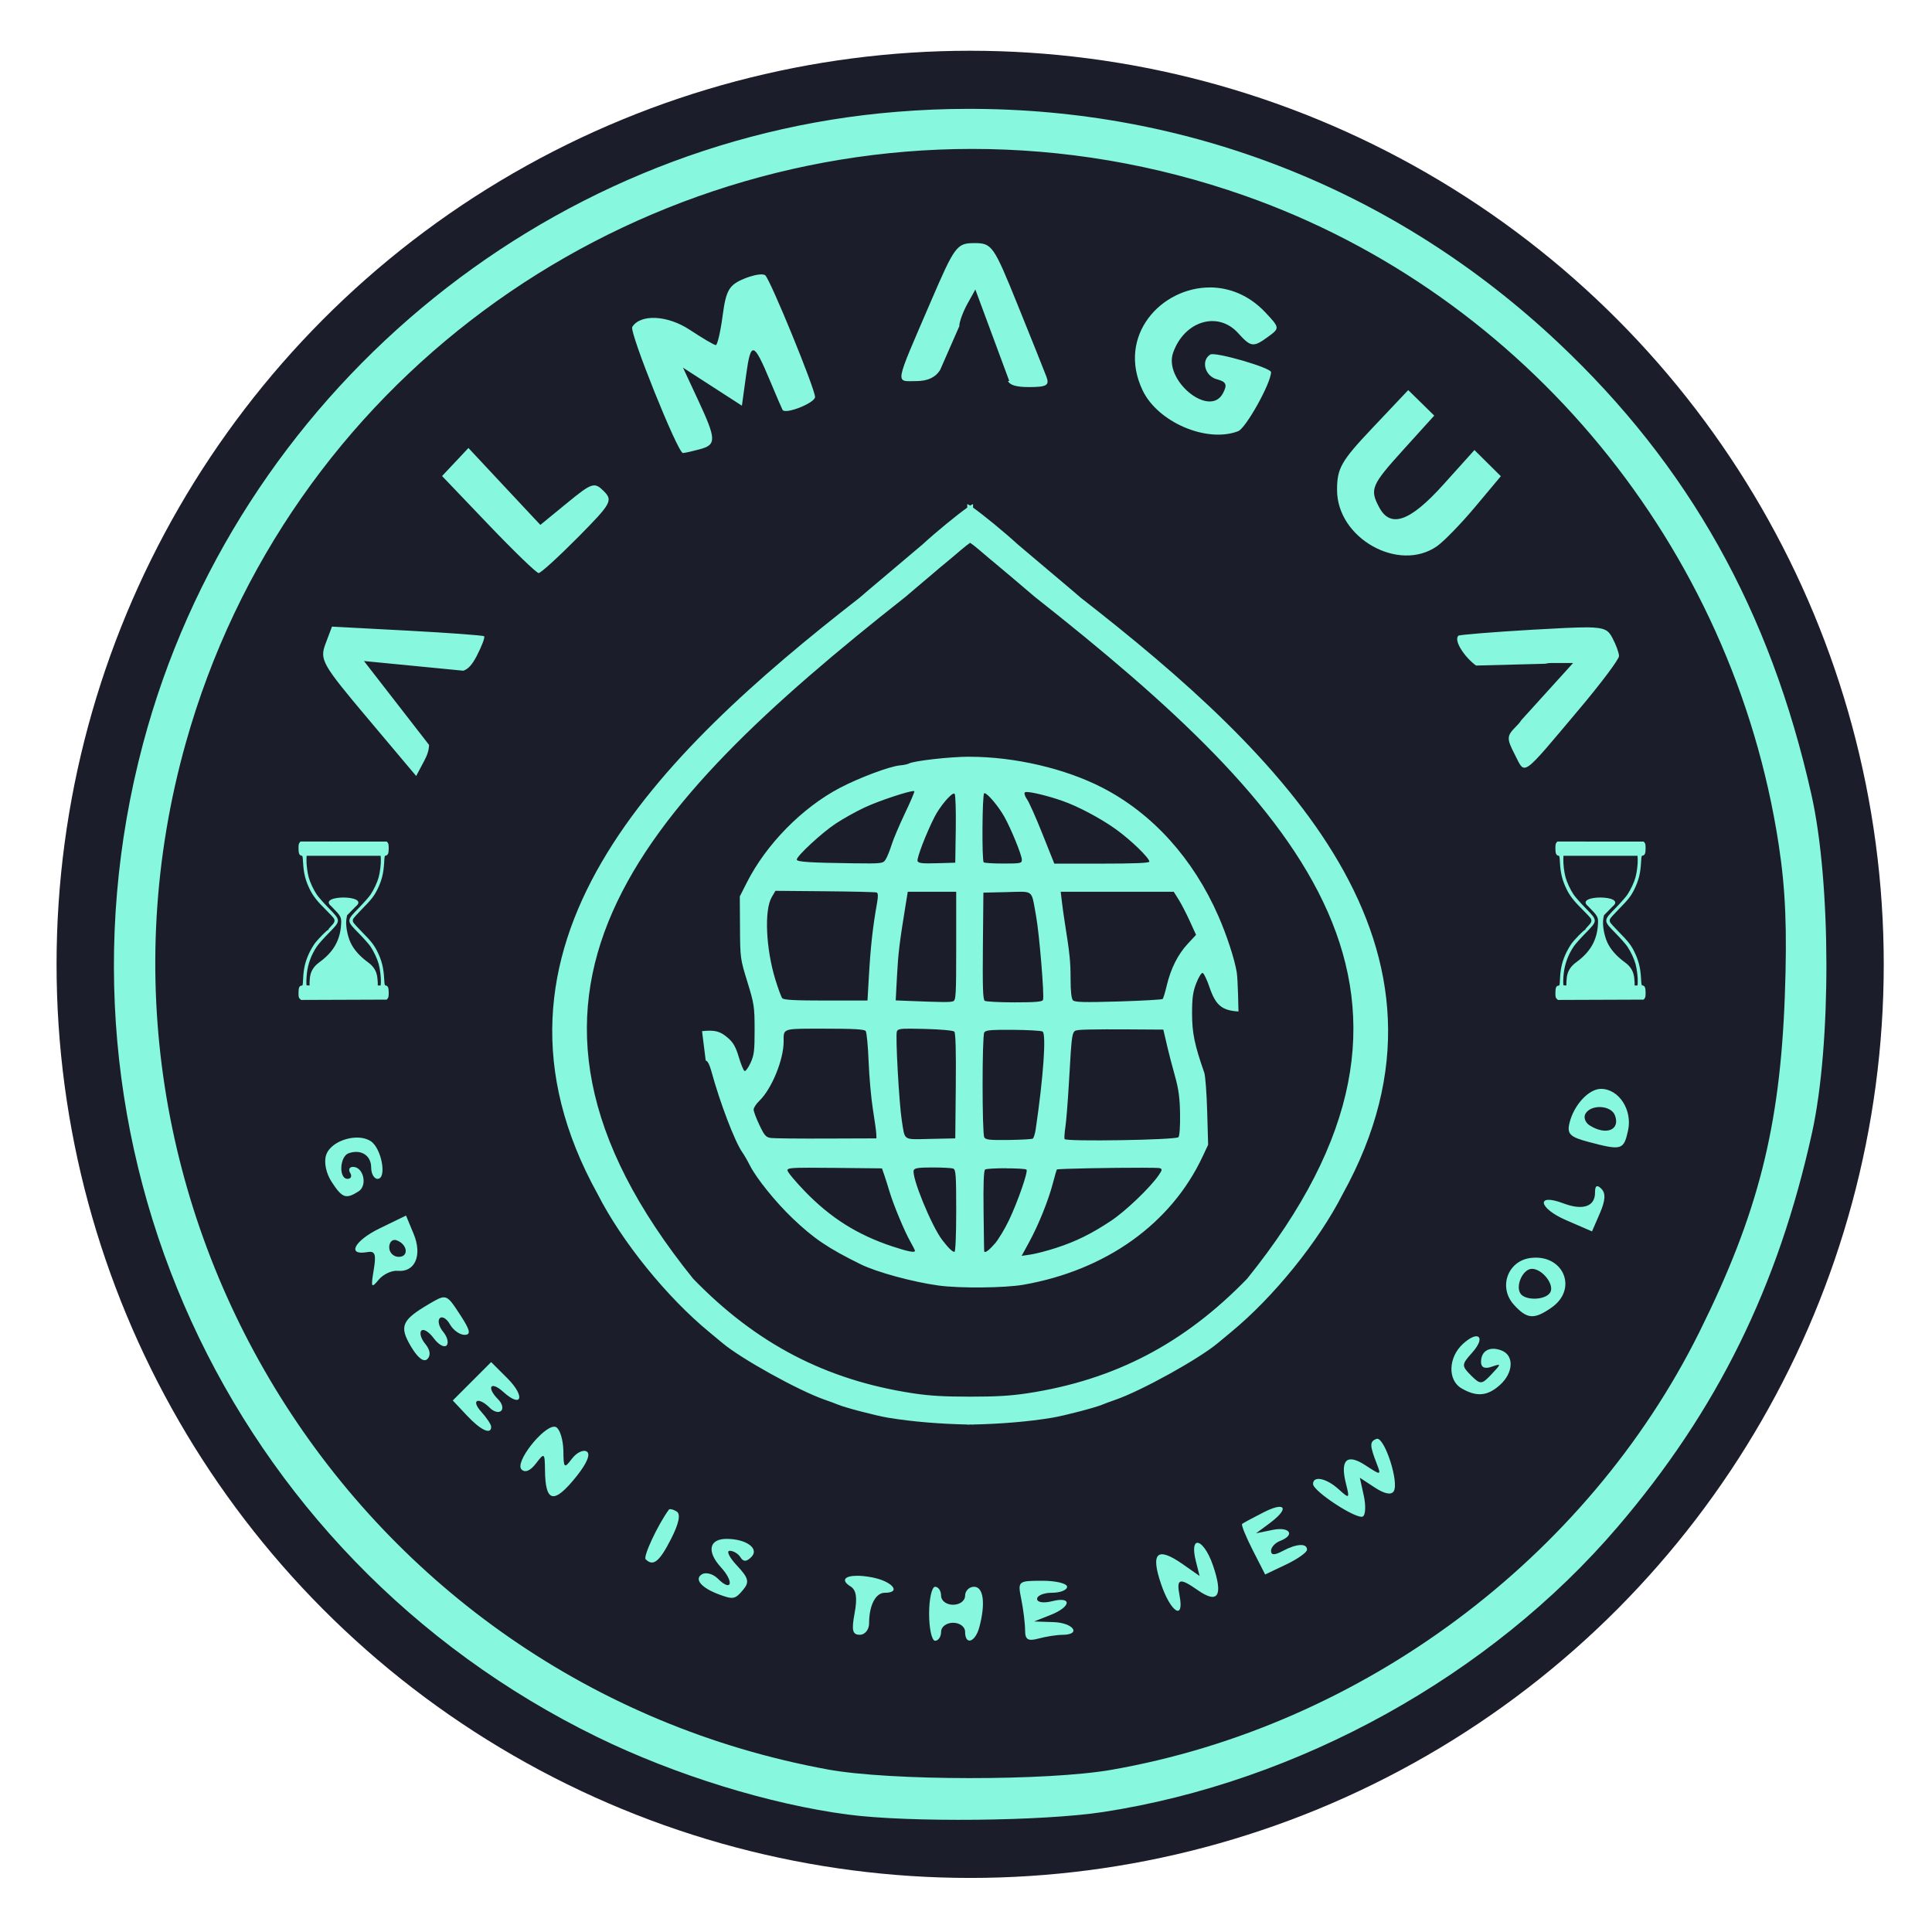 <?xml version="1.0" encoding="UTF-8" standalone="no"?>
<svg
   xmlns:dc="http://purl.org/dc/elements/1.1/"
   xmlns:cc="http://creativecommons.org/ns#"
   xmlns:rdf="http://www.w3.org/1999/02/22-rdf-syntax-ns#"
   xmlns:svg="http://www.w3.org/2000/svg"
   xmlns="http://www.w3.org/2000/svg"
   xmlns:sodipodi="http://sodipodi.sourceforge.net/DTD/sodipodi-0.dtd"
   xmlns:inkscape="http://www.inkscape.org/namespaces/inkscape"
   height="512pt"
   version="1.1"
   viewBox="-62 0 512 512"
   width="512pt"
   id="svg41"
   sodipodi:docname="piggy-bank.svg"
   inkscape:version="1.0.2 (e86c870879, 2021-01-15)">
  <defs
     id="defs45" />
  <sodipodi:namedview
     pagecolor="#ffffff"
     bordercolor="#666666"
     borderopacity="1"
     objecttolerance="10"
     gridtolerance="10"
     guidetolerance="10"
     inkscape:pageopacity="0"
     inkscape:pageshadow="2"
     inkscape:window-width="1848"
     inkscape:window-height="1016"
     id="namedview43"
     showgrid="false"
     inkscape:zoom="0.1035801"
     inkscape:cx="834.11402"
     inkscape:cy="-23.865202"
     inkscape:window-x="0"
     inkscape:window-y="0"
     inkscape:window-maximized="1"
     inkscape:current-layer="g1247" />
  <g
     id="g1221"
     transform="matrix(5.202,0,0,5.202,1546.419,-142.117)">
    <circle
       style="fill:#1c1d2b;fill-opacity:1;stroke:none;stroke-width:4.755;stroke-miterlimit:4;stroke-dasharray:none;stroke-dashoffset:0;stroke-opacity:1"
       id="circle44235"
       cx="-259.769"
       cy="76.447"
       r="46.542" />
    <path
       style="fill:#87f7dd;fill-opacity:1;stroke-width:0.306"
       clip-path="none"
       d="m -259.951,32.866 c -1.168,0 -2.343,0.053 -3.524,0.147 -18.131,1.449 -33.721,14.504 -38.427,32.179 -5.398,20.277 4.256,41.395 23.14,50.621 3.962,1.936 8.782,3.425 12.777,3.949 3.104,0.407 9.928,0.338 12.988,-0.131 9.957,-1.526 19.734,-6.943 26.212,-14.523 5.072,-5.935 8.18,-12.238 9.907,-20.092 0.985,-4.478 0.971,-12.733 -0.029,-17.195 -2.102,-9.384 -6.241,-16.774 -12.91,-23.052 -8.279,-7.793 -18.844,-11.943 -30.133,-11.903 z m 0.274,2.04 v 5e-4 c 4.613,0 9.311,0.766 13.922,2.392 14.288,5.04 24.852,17.882 27.174,33.033 0.354,2.308 0.437,4.362 0.314,7.728 -0.244,6.688 -1.367,11.105 -4.35,17.114 -5.732,11.547 -17.193,20.081 -29.96,22.308 -3.263,0.569 -11.275,0.561 -14.427,-0.015 -24.128,-4.406 -39.344,-28.723 -32.724,-52.297 5.163,-18.389 21.954,-30.254 40.05,-30.263 z m 0.119,4.799 c -0.89,10e-5 -0.994,0.14 -2.216,2.98 -1.881,4.37 -1.823,4.049 -0.741,4.049 0.591,0 0.985,-0.196 1.213,-0.56 l 0.99,-2.257 c -10e-5,0 -0.01,-0.01 -0.01,-0.01 0.01,-0.21 0.192,-0.71 0.414,-1.11 l 0.404,-0.728 1.728,4.661 -0.068,-10e-4 c 0.098,0.209 0.424,0.31 1.058,0.31 0.923,0 1.069,-0.087 0.9,-0.535 -0.111,-0.294 -0.771,-1.945 -1.469,-3.667 -1.219,-3.013 -1.303,-3.132 -2.202,-3.133 h -6e-4 z m -10.791,1.595 c -0.206,-0.014 -0.572,0.067 -0.939,0.22 -0.762,0.316 -0.919,0.585 -1.09,1.875 -0.11,0.828 -0.267,1.506 -0.349,1.506 -0.082,0 -0.678,-0.351 -1.326,-0.779 -1.131,-0.748 -2.514,-0.817 -2.93,-0.145 -0.159,0.257 2.321,6.429 2.58,6.421 0.091,0 0.474,-0.087 0.852,-0.189 0.867,-0.232 0.859,-0.497 -0.082,-2.518 l -0.765,-1.642 0.767,0.496 c 0.422,0.273 1.097,0.709 1.501,0.969 l 0.733,0.473 0.216,-1.571 c 0.239,-1.736 0.381,-1.699 1.224,0.319 0.316,0.756 0.6,1.416 0.631,1.467 0.152,0.244 1.655,-0.355 1.655,-0.659 0,-0.414 -2.251,-5.913 -2.533,-6.195 -0.027,-0.027 -0.077,-0.039 -0.146,-0.046 z m 22.807,0.664 c -2.489,-0.011 -4.767,2.45 -3.444,5.237 0.773,1.628 3.272,2.699 4.869,2.086 0.394,-0.151 1.676,-2.452 1.676,-3.009 0,-0.224 -2.848,-1.049 -3.094,-0.897 -0.489,0.302 -0.276,1.101 0.337,1.261 0.479,0.125 0.542,0.274 0.304,0.719 -0.678,1.266 -3.035,-0.665 -2.534,-2.077 0.574,-1.618 2.281,-2.132 3.308,-0.997 0.659,0.728 0.774,0.741 1.545,0.178 0.581,-0.425 0.578,-0.45 -0.151,-1.226 -0.836,-0.889 -1.841,-1.269 -2.815,-1.277 z m 10.09,5.229 -1.813,1.918 c -1.609,1.701 -1.813,2.06 -1.813,3.172 0,2.457 3.146,4.225 5.093,2.861 0.355,-0.249 1.231,-1.152 1.948,-2.008 l 1.303,-1.556 -0.672,-0.666 -0.673,-0.667 -1.589,1.766 c -1.688,1.876 -2.686,2.23 -3.26,1.158 -0.497,-0.929 -0.412,-1.13 1.243,-2.958 l 1.558,-1.721 -0.662,-0.651 z m -47.877,2.949 -0.671,0.714 -0.672,0.715 2.362,2.472 c 1.299,1.359 2.449,2.471 2.558,2.471 0.109,0 1.015,-0.825 2.013,-1.833 1.692,-1.71 1.779,-1.867 1.304,-2.342 -0.475,-0.475 -0.6,-0.434 -1.869,0.606 l -1.361,1.115 -1.833,-1.959 z m 25.413,2.859 v 0.178 c -0.516,0.366 -1.583,1.236 -2.281,1.878 -0.058,0.053 -0.794,0.676 -1.635,1.382 -0.841,0.706 -1.55,1.308 -1.577,1.337 -10.262,7.989 -20.312,17.79 -13.334,30.382 1.222,2.405 3.525,5.251 5.689,7.028 0.236,0.194 0.531,0.44 0.656,0.545 0.939,0.797 3.893,2.436 5.221,2.896 0.263,0.091 0.564,0.202 0.669,0.248 0.342,0.148 1.942,0.566 2.555,0.668 1.241,0.206 2.672,0.318 4.037,0.347 v 0.006 c 0.049,-4.2e-4 0.098,4e-4 0.147,-0.006 0.049,0 0.098,-4.7e-4 0.147,0.006 v -0.006 c 1.365,-0.029 2.796,-0.14 4.037,-0.347 0.613,-0.102 2.213,-0.52 2.555,-0.668 0.105,-0.046 0.406,-0.157 0.669,-0.248 1.328,-0.46 4.282,-2.099 5.221,-2.896 0.124,-0.106 0.419,-0.351 0.656,-0.545 2.164,-1.777 4.467,-4.623 5.689,-7.028 6.978,-12.591 -3.071,-22.392 -13.334,-30.382 -0.026,-0.028 -0.736,-0.63 -1.577,-1.337 -0.841,-0.707 -1.577,-1.329 -1.635,-1.382 -0.699,-0.642 -1.766,-1.512 -2.282,-1.878 v -0.178 c -0.019,0 -0.074,0.031 -0.146,0.077 -0.072,-0.046 -0.128,-0.077 -0.147,-0.077 z m 0.147,1.97 c 0.113,0.077 0.299,0.222 0.499,0.394 0.29,0.25 0.63,0.536 0.755,0.636 0.125,0.1 0.381,0.316 0.569,0.478 0.188,0.163 0.467,0.399 0.621,0.525 0.154,0.126 0.538,0.453 0.853,0.725 13.796,10.881 22.4,20.36 10.812,34.735 -3.205,3.306 -6.753,5.157 -11.181,5.833 -0.882,0.134 -1.614,0.175 -2.929,0.174 -1.315,0 -2.047,-0.039 -2.929,-0.174 -4.428,-0.676 -7.976,-2.527 -11.181,-5.833 -11.588,-14.375 -2.984,-23.853 10.812,-34.735 0.315,-0.272 0.699,-0.599 0.853,-0.725 0.154,-0.127 0.433,-0.363 0.621,-0.525 0.188,-0.163 0.444,-0.378 0.569,-0.478 0.125,-0.1 0.465,-0.387 0.755,-0.636 0.2,-0.172 0.387,-0.318 0.5,-0.394 z m -32.511,4.271 -0.327,0.867 c -0.309,0.818 -0.187,1.036 2.144,3.806 l 2.472,2.937 0.413,-0.778 c 0.165,-0.31 0.238,-0.559 0.243,-0.806 l -3.316,-4.273 5.058,0.493 c 0.243,-0.074 0.453,-0.3 0.687,-0.753 0.261,-0.505 0.43,-0.955 0.376,-1.002 -0.054,-0.046 -1.82,-0.176 -3.924,-0.288 z m 63.934,0.037 -5e-4,5e-4 c -0.567,0 -1.423,0.042 -2.754,0.119 -2.039,0.119 -3.748,0.258 -3.798,0.307 -0.251,0.251 0.329,1.104 0.901,1.52 l 3.501,-0.091 c 0.129,-0.01 0.134,-0.038 0.327,-0.038 h 1.116 l -2.642,2.916 c -0.057,0.099 -0.147,0.201 -0.274,0.329 -0.472,0.473 -0.476,0.6 -0.049,1.427 0.542,1.048 0.288,1.227 3.285,-2.331 1.11,-1.318 2.019,-2.531 2.019,-2.694 0,-0.164 -0.152,-0.582 -0.339,-0.93 -0.203,-0.378 -0.346,-0.524 -1.292,-0.535 z m -31.461,6.59 c -0.985,0 -2.867,0.214 -3.089,0.351 -0.053,0.033 -0.26,0.076 -0.458,0.093 -0.522,0.047 -2.084,0.634 -3.067,1.152 -1.91,1.007 -3.735,2.864 -4.721,4.806 l -0.363,0.717 0.01,1.577 c 0.01,1.552 0.012,1.596 0.375,2.771 0.347,1.124 0.368,1.268 0.37,2.437 0,1.085 -0.025,1.3 -0.211,1.703 -0.117,0.253 -0.255,0.435 -0.307,0.403 -0.052,-0.032 -0.183,-0.354 -0.29,-0.715 -0.147,-0.494 -0.278,-0.729 -0.53,-0.95 -0.41,-0.364 -0.677,-0.433 -1.34,-0.364 l 0.187,1.5 c 0.089,0 0.194,0.2 0.29,0.55 0.442,1.615 1.192,3.58 1.576,4.125 0.095,0.135 0.271,0.44 0.39,0.676 0.323,0.642 1.311,1.866 2.161,2.677 1.092,1.042 1.808,1.526 3.481,2.351 0.808,0.398 2.655,0.902 3.961,1.08 1.09,0.149 3.385,0.126 4.34,-0.042 4.205,-0.743 7.509,-3.109 9.113,-6.525 l 0.283,-0.603 -0.048,-1.69 c -0.026,-0.93 -0.093,-1.819 -0.147,-1.977 -0.498,-1.429 -0.623,-2.032 -0.623,-3.01 1e-4,-0.812 0.042,-1.11 0.215,-1.558 0.119,-0.306 0.264,-0.539 0.326,-0.519 0.061,0.019 0.218,0.349 0.349,0.734 0.312,0.912 0.628,1.178 1.474,1.23 0,0 -0.027,-1.65 -0.09,-2.006 -0.111,-0.669 -0.505,-1.876 -0.931,-2.849 -1.284,-2.933 -3.349,-5.222 -5.904,-6.542 -1.893,-0.978 -4.474,-1.58 -6.776,-1.58 z m -2.837,1.748 v 5e-4 c 0.017,0 0.028,0.01 0.033,0.01 0.021,0.021 -0.195,0.527 -0.48,1.124 -0.285,0.597 -0.592,1.322 -0.682,1.611 -0.09,0.289 -0.225,0.622 -0.301,0.741 -0.135,0.209 -0.177,0.214 -1.641,0.196 -2.222,-0.028 -2.888,-0.072 -2.888,-0.188 0,-0.184 1.273,-1.362 1.977,-1.829 0.378,-0.251 1.045,-0.624 1.482,-0.828 0.71,-0.333 2.244,-0.841 2.5,-0.835 z m 5.734,0.051 h 5e-4 c 0.254,-0.01 1.086,0.19 1.827,0.447 0.8,0.277 1.967,0.896 2.75,1.459 0.749,0.539 1.694,1.454 1.694,1.641 0,0.069 -0.78,0.101 -2.423,0.101 h -2.421 l -0.6,-1.505 c -0.33,-0.828 -0.685,-1.627 -0.791,-1.775 -0.108,-0.152 -0.155,-0.305 -0.108,-0.35 0.011,-0.011 0.035,-0.017 0.071,-0.018 z m -2.119,0.062 v 0 c 0.158,0.021 0.698,0.66 0.998,1.192 0.345,0.611 0.894,1.96 0.895,2.194 -10e-5,0.184 -0.056,0.196 -0.94,0.196 -0.517,0 -0.968,-0.027 -1.003,-0.063 -0.098,-0.098 -0.075,-3.453 0.024,-3.514 0.01,-0.01 0.016,-0.01 0.026,-0.01 z m -1.558,0.017 c 0.011,0 0.02,0.01 0.026,0.011 0.047,0.047 0.073,0.856 0.059,1.798 l -0.026,1.713 -0.934,0.027 c -0.74,0.022 -0.944,-2e-4 -0.986,-0.11 -0.053,-0.137 0.44,-1.417 0.864,-2.248 0.277,-0.542 0.836,-1.201 0.996,-1.192 z m -33.298,2.443 -0.05,0.061 c -0.039,0.047 -0.05,0.113 -0.05,0.295 0,0.252 0.041,0.349 0.156,0.366 0.052,0.01 0.058,0.038 0.076,0.353 0.03,0.547 0.124,0.917 0.343,1.363 0.164,0.334 0.38,0.609 0.814,1.037 0.206,0.203 0.393,0.405 0.416,0.449 0.063,0.119 0.026,0.218 -0.146,0.388 -0.084,0.083 -0.145,0.164 -0.136,0.179 0.01,0.015 0.01,0.021 -0.011,0.011 -0.036,-0.023 -0.534,0.484 -0.697,0.708 -0.07,0.096 -0.178,0.281 -0.242,0.411 -0.221,0.451 -0.313,0.82 -0.338,1.359 -0.016,0.336 -0.02,0.356 -0.076,0.36 -0.117,0.009 -0.159,0.106 -0.159,0.366 0,0.211 0.01,0.247 0.064,0.302 l 0.064,0.062 2.183,-0.008 2.184,-0.008 0.05,-0.061 c 0.039,-0.048 0.05,-0.115 0.05,-0.296 0,-0.252 -0.041,-0.349 -0.156,-0.365 -0.052,-0.008 -0.058,-0.037 -0.076,-0.353 -0.03,-0.547 -0.123,-0.917 -0.341,-1.362 -0.168,-0.343 -0.317,-0.533 -0.79,-1.011 -0.232,-0.234 -0.434,-0.46 -0.45,-0.503 -0.02,-0.054 -0.02,-0.103 0,-0.156 0.016,-0.043 0.219,-0.27 0.45,-0.503 0.473,-0.478 0.621,-0.668 0.79,-1.011 0.218,-0.445 0.311,-0.815 0.341,-1.361 0.018,-0.316 0.024,-0.346 0.076,-0.353 0.115,-0.017 0.156,-0.114 0.156,-0.365 0,-0.181 -0.011,-0.249 -0.05,-0.296 l -0.049,-0.056 h -2.198 z m 64.03,0 -0.05,0.061 c -0.039,0.047 -0.05,0.113 -0.05,0.295 0,0.252 0.041,0.349 0.156,0.366 0.052,0.01 0.058,0.038 0.076,0.353 0.03,0.547 0.123,0.917 0.343,1.363 0.164,0.334 0.38,0.609 0.814,1.037 0.206,0.203 0.393,0.405 0.416,0.449 0.063,0.119 0.026,0.218 -0.145,0.388 -0.084,0.083 -0.145,0.164 -0.136,0.179 0.01,0.015 0.01,0.021 -0.011,0.011 -0.036,-0.023 -0.535,0.484 -0.697,0.708 -0.07,0.096 -0.178,0.281 -0.242,0.411 -0.221,0.451 -0.313,0.82 -0.338,1.359 -0.016,0.336 -0.02,0.356 -0.076,0.36 -0.117,0.009 -0.159,0.106 -0.159,0.366 0,0.211 0.01,0.247 0.064,0.302 l 0.064,0.062 2.183,-0.008 2.184,-0.008 0.05,-0.061 c 0.039,-0.048 0.05,-0.115 0.05,-0.296 0,-0.252 -0.041,-0.349 -0.156,-0.365 -0.052,-0.008 -0.058,-0.037 -0.076,-0.353 -0.03,-0.547 -0.123,-0.917 -0.341,-1.362 -0.168,-0.343 -0.317,-0.533 -0.79,-1.011 -0.231,-0.234 -0.434,-0.46 -0.45,-0.503 -0.02,-0.054 -0.02,-0.103 0,-0.156 0.016,-0.043 0.219,-0.27 0.45,-0.503 0.473,-0.478 0.622,-0.668 0.79,-1.011 0.218,-0.445 0.311,-0.815 0.341,-1.361 0.018,-0.316 0.024,-0.346 0.076,-0.353 0.115,-0.017 0.156,-0.114 0.156,-0.365 0,-0.181 -0.011,-0.249 -0.05,-0.296 l -0.05,-0.056 h -2.197 z m -63.718,0.726 h 1.886 1.886 l 0.01,0.17 c 0.012,0.229 -0.042,0.674 -0.112,0.928 -0.073,0.265 -0.241,0.623 -0.413,0.882 -0.075,0.112 -0.341,0.414 -0.592,0.672 -0.649,0.665 -0.649,0.642 0.01,1.314 0.246,0.252 0.509,0.55 0.583,0.662 0.172,0.26 0.34,0.618 0.413,0.882 0.07,0.254 0.124,0.699 0.112,0.928 l -0.01,0.17 h -0.148 v -0.148 c 0,-0.01 -0.01,-0.01 -0.01,-0.01 h 0.01 l -0.017,-0.198 c -0.029,-0.351 -0.179,-0.608 -0.485,-0.829 -0.42,-0.305 -0.731,-0.659 -0.893,-1.019 -0.163,-0.362 -0.253,-0.902 -0.2,-1.195 l 0.032,-0.176 0.445,-0.454 c 0.75,-0.601 -1.989,-0.602 -1.253,-0.011 0.506,0.516 0.525,0.551 0.503,0.928 -0.048,0.811 -0.391,1.409 -1.106,1.928 -0.306,0.222 -0.463,0.49 -0.487,0.835 l -0.014,0.192 h 0.01 c -0.01,0 -0.01,0.01 -0.01,0.01 v 0.148 c -0.089,-0.008 -0.143,-0.008 -0.145,-0.008 -0.027,-0.027 -0.021,-0.366 0.012,-0.633 0.059,-0.481 0.224,-0.924 0.501,-1.341 0.074,-0.112 0.337,-0.41 0.583,-0.661 0.658,-0.672 0.657,-0.65 0.01,-1.315 -0.251,-0.257 -0.518,-0.56 -0.592,-0.672 -0.172,-0.26 -0.34,-0.617 -0.413,-0.882 -0.07,-0.254 -0.124,-0.699 -0.112,-0.928 z m 64.029,0 h 1.886 1.886 l 0.01,0.17 c 0.012,0.229 -0.042,0.674 -0.112,0.928 -0.073,0.265 -0.241,0.623 -0.413,0.882 -0.075,0.112 -0.341,0.414 -0.592,0.672 -0.649,0.665 -0.649,0.642 0.01,1.314 0.246,0.252 0.509,0.55 0.583,0.662 0.172,0.26 0.34,0.618 0.413,0.882 0.07,0.254 0.124,0.699 0.112,0.928 l -0.01,0.17 h -0.148 v -0.148 c 0,-0.01 -0.01,-0.01 -0.01,-0.01 h 0.01 l -0.017,-0.198 c -0.029,-0.351 -0.179,-0.608 -0.485,-0.829 -0.42,-0.305 -0.731,-0.659 -0.893,-1.019 -0.163,-0.362 -0.253,-0.902 -0.2,-1.195 l 0.032,-0.176 0.445,-0.454 c 0.75,-0.601 -1.989,-0.602 -1.253,-0.011 0.506,0.516 0.525,0.551 0.503,0.928 -0.048,0.811 -0.391,1.409 -1.106,1.928 -0.306,0.222 -0.463,0.49 -0.487,0.835 l -0.014,0.192 h 0.01 c -0.01,0 -0.01,0.01 -0.01,0.01 v 0.148 c -0.089,-0.008 -0.142,-0.008 -0.145,-0.008 -0.027,-0.027 -0.021,-0.366 0.012,-0.633 0.059,-0.481 0.225,-0.924 0.501,-1.341 0.074,-0.112 0.337,-0.41 0.583,-0.661 0.658,-0.672 0.657,-0.65 0.01,-1.315 -0.251,-0.257 -0.518,-0.56 -0.592,-0.672 -0.172,-0.26 -0.34,-0.617 -0.413,-0.882 -0.07,-0.254 -0.124,-0.699 -0.112,-0.928 z m -40.144,1.786 2.521,0.022 c 1.387,0.011 2.571,0.04 2.631,0.063 0.078,0.03 0.086,0.177 0.028,0.504 -0.226,1.274 -0.334,2.248 -0.424,3.83 l -0.067,1.17 h -2.124 c -1.586,0 -2.149,-0.03 -2.22,-0.119 -0.052,-0.066 -0.209,-0.49 -0.348,-0.943 -0.486,-1.577 -0.573,-3.549 -0.186,-4.206 z m 6.741,0.048 h 1.233 1.234 v 2.765 c 0,2.549 -0.013,2.768 -0.167,2.817 -0.158,0.051 -0.543,0.047 -2.21,-0.02 l -0.705,-0.028 0.067,-1.261 c 0.061,-1.151 0.126,-1.686 0.442,-3.627 z m 7.791,0 h 2.879 2.879 l 0.245,0.389 c 0.135,0.214 0.391,0.708 0.569,1.097 l 0.323,0.709 -0.416,0.447 c -0.504,0.541 -0.867,1.258 -1.072,2.116 -0.084,0.353 -0.179,0.669 -0.21,0.703 -0.031,0.034 -1.046,0.091 -2.255,0.128 -1.737,0.051 -2.223,0.039 -2.317,-0.058 -0.079,-0.082 -0.121,-0.447 -0.122,-1.084 0,-0.887 -0.045,-1.309 -0.294,-2.872 -0.05,-0.315 -0.118,-0.799 -0.15,-1.075 z m -1.95,0 v 6e-4 c 0.552,0.013 0.505,0.196 0.696,1.239 0.165,0.905 0.427,4.076 0.352,4.27 -0.036,0.094 -0.384,0.124 -1.447,0.124 -0.77,0 -1.454,-0.036 -1.52,-0.079 -0.094,-0.06 -0.115,-0.684 -0.095,-2.794 l 0.025,-2.717 1.207,-0.027 c 0.348,-0.01 0.598,-0.022 0.782,-0.018 z m -10.787,6.974 h 0.722 c 1.474,0 2.009,0.031 2.079,0.119 0.052,0.066 0.119,0.764 0.15,1.552 0.03,0.788 0.129,1.885 0.218,2.437 0.089,0.552 0.166,1.11 0.172,1.242 l 0.01,0.239 -2.532,0.009 c -1.393,0.006 -2.668,-0.007 -2.833,-0.028 -0.264,-0.034 -0.338,-0.115 -0.597,-0.659 -0.163,-0.341 -0.296,-0.696 -0.296,-0.789 0,-0.093 0.132,-0.295 0.293,-0.449 0.625,-0.599 1.236,-2.088 1.236,-3.014 0,-0.605 -0.079,-0.656 1.378,-0.659 z m 5.092,0 h 6e-4 c 0.189,0 0.431,0.006 0.742,0.014 0.79,0.021 1.424,0.078 1.482,0.136 0.067,0.067 0.092,0.995 0.075,2.77 l -0.026,2.669 -1.259,0.027 c -1.432,0.03 -1.297,0.117 -1.465,-0.934 -0.137,-0.858 -0.33,-4.335 -0.252,-4.538 0.043,-0.112 0.136,-0.147 0.703,-0.144 z m 10.068,0.03 v 0.005 h 0.801 l 2.003,0.013 0.068,0.287 c 0.037,0.158 0.112,0.48 0.167,0.716 0.055,0.237 0.213,0.839 0.352,1.338 0.196,0.705 0.255,1.146 0.266,1.977 0.01,0.606 -0.027,1.109 -0.082,1.162 -0.146,0.143 -5.755,0.234 -5.802,0.095 -0.02,-0.061 -3e-4,-0.329 0.04,-0.597 0.043,-0.268 0.123,-1.261 0.178,-2.207 0.163,-2.799 0.144,-2.695 0.501,-2.75 0.126,-0.019 0.741,-0.034 1.506,-0.036 z m -5.543,0.029 h 6e-4 0.696 c 0.758,0.006 1.433,0.046 1.498,0.086 0.198,0.122 0.042,2.338 -0.351,4.993 -0.033,0.224 -0.101,0.433 -0.149,0.464 -0.049,0.029 -0.606,0.06 -1.239,0.069 -0.959,0.012 -1.163,-0.011 -1.23,-0.136 -0.114,-0.212 -0.113,-5.166 0,-5.343 0.056,-0.088 0.22,-0.124 0.775,-0.132 z m 30.643,3.008 c -0.622,0 -1.382,0.822 -1.603,1.735 -0.135,0.558 0.018,0.713 0.95,0.962 1.708,0.455 1.813,0.426 2.033,-0.578 0.23,-1.046 -0.469,-2.119 -1.38,-2.119 z m 0,0.928 c 0.312,0.019 0.612,0.161 0.71,0.416 0.288,0.751 -0.447,1.048 -1.285,0.518 -0.232,-0.147 -0.326,-0.419 -0.21,-0.606 0.149,-0.241 0.473,-0.346 0.785,-0.328 z m -63.469,1.556 c -0.637,0.032 -1.319,0.389 -1.479,0.893 -0.117,0.368 0,0.934 0.292,1.375 0.534,0.815 0.718,0.878 1.363,0.47 0.467,-0.296 0.252,-1.248 -0.283,-1.248 -0.183,0 -0.248,0.137 -0.145,0.305 0.104,0.168 0.043,0.305 -0.135,0.305 -0.456,0 -0.404,-1.143 0.059,-1.305 0.628,-0.219 1.146,0.11 1.146,0.727 0,0.318 0.146,0.578 0.326,0.578 0.493,0 0.202,-1.575 -0.355,-1.924 -0.219,-0.138 -0.499,-0.191 -0.789,-0.176 z m 29.417,1.52 c 0.497,0 0.971,0.025 1.054,0.058 0.132,0.051 0.151,0.33 0.151,2.15 0,1.224 -0.036,2.092 -0.089,2.092 -0.107,0 -0.314,-0.201 -0.624,-0.607 -0.551,-0.722 -1.574,-3.23 -1.45,-3.553 0.042,-0.11 0.252,-0.14 0.957,-0.14 z m -6.261,0.012 v 5.3e-4 5.3e-4 c 0.326,0 0.743,0.006 1.275,0.008 l 2.409,0.025 0.116,0.334 c 0.064,0.184 0.186,0.571 0.272,0.86 0.2,0.67 0.768,2.032 1.064,2.55 0.126,0.22 0.228,0.424 0.228,0.454 0,0.11 -0.352,0.042 -1.147,-0.221 -1.782,-0.589 -3.155,-1.455 -4.467,-2.814 -0.486,-0.503 -0.884,-0.983 -0.884,-1.065 0,-0.1 0.156,-0.132 1.133,-0.132 z m 16.963,10e-4 c 0.496,0 0.841,0.008 0.881,0.023 0.127,0.049 0.117,0.101 -0.068,0.367 -0.446,0.641 -1.687,1.826 -2.425,2.316 -1.001,0.664 -1.788,1.052 -2.803,1.381 -0.455,0.148 -1.035,0.298 -1.288,0.335 l -0.46,0.068 0.382,-0.7 c 0.474,-0.868 0.976,-2.112 1.207,-2.993 0.097,-0.368 0.188,-0.686 0.205,-0.706 0.037,-0.044 2.883,-0.095 4.37,-0.091 z m -6.957,0.026 v 0.005 c 0.501,0 0.997,0.022 1.042,0.067 0.09,0.09 -0.444,1.629 -0.891,2.57 -0.211,0.444 -0.541,0.99 -0.733,1.213 v -0.006 c -0.292,0.34 -0.501,0.491 -0.531,0.382 -0.01,-0.013 -0.018,-0.938 -0.033,-2.056 -0.018,-1.388 0.01,-2.056 0.078,-2.108 0.062,-0.044 0.567,-0.067 1.067,-0.067 z m 30.123,0.915 c -0.084,-0.005 -0.12,0.106 -0.12,0.338 0,0.703 -0.629,0.91 -1.618,0.534 -1.406,-0.535 -1.274,0.246 0.146,0.859 l 1.319,0.571 0.401,-0.923 c 0.282,-0.65 0.305,-1.018 0.077,-1.246 -0.085,-0.085 -0.153,-0.133 -0.203,-0.133 z m -60.691,1.496 -1.35,0.656 c -1.286,0.625 -1.686,1.394 -0.627,1.206 0.404,-0.072 0.466,0.101 0.329,0.917 -0.149,0.886 -0.12,0.945 0.25,0.495 0.231,-0.281 0.669,-0.488 0.973,-0.459 0.885,0.084 1.264,-0.791 0.813,-1.879 z m -0.568,1.242 v 5.1e-4 c 0.024,10e-4 0.048,0.002 0.073,0.013 0.567,0.189 0.662,0.848 0.122,0.848 -0.266,0 -0.484,-0.218 -0.484,-0.484 0,-0.232 0.124,-0.388 0.289,-0.377 z m 58.177,0.902 c -0.097,-0.002 -0.197,0.003 -0.301,0.014 -1.181,0.136 -1.677,1.492 -0.873,2.381 0.674,0.745 1.031,0.772 1.927,0.145 1.265,-0.886 0.693,-2.499 -0.753,-2.54 z m -0.253,0.57 c 0.538,0 1.17,0.822 0.93,1.209 -0.242,0.393 -1.284,0.421 -1.519,0.041 -0.253,-0.411 0.141,-1.25 0.589,-1.25 z m -55.397,1.453 c -0.179,-0.018 -0.394,0.107 -0.772,0.329 -1.412,0.829 -1.547,1.141 -0.936,2.174 0.345,0.584 0.655,0.821 0.837,0.639 0.182,-0.182 0.143,-0.467 -0.107,-0.769 -0.218,-0.263 -0.308,-0.568 -0.199,-0.678 0.11,-0.11 0.393,0.066 0.63,0.389 0.237,0.323 0.53,0.489 0.652,0.367 0.122,-0.122 0.043,-0.434 -0.172,-0.695 -0.216,-0.26 -0.294,-0.572 -0.173,-0.692 0.121,-0.121 0.354,0.02 0.518,0.313 0.164,0.293 0.498,0.533 0.743,0.533 0.344,0 0.29,-0.239 -0.239,-1.045 -0.383,-0.585 -0.553,-0.842 -0.782,-0.864 z m 52.576,1.982 c -0.145,-0.005 -0.386,0.111 -0.687,0.384 -0.755,0.684 -0.796,1.851 -0.078,2.269 0.772,0.449 1.327,0.399 1.963,-0.176 0.688,-0.623 0.725,-1.504 0.073,-1.754 -0.601,-0.231 -1.042,0.018 -1.042,0.588 0,0.277 0.19,0.365 0.535,0.244 0.509,-0.178 0.509,-0.159 0,0.381 -0.501,0.532 -0.568,0.535 -1.05,0.053 -0.482,-0.482 -0.478,-0.553 0.05,-1.137 0.455,-0.503 0.479,-0.84 0.237,-0.851 z m -50.199,1.315 -0.977,0.978 -0.978,0.978 0.726,0.773 c 0.702,0.747 1.231,0.991 1.231,0.568 0,-0.113 -0.228,-0.457 -0.506,-0.764 -0.55,-0.608 -0.15,-0.787 0.44,-0.197 0.199,0.199 0.458,0.265 0.575,0.147 0.118,-0.118 0.052,-0.376 -0.147,-0.575 -0.622,-0.622 -0.395,-0.975 0.251,-0.391 0.95,0.86 1.14,0.237 0.211,-0.692 z m 3.216,3.292 c -0.571,-0.012 -2.03,1.813 -1.668,2.179 0.179,0.181 0.453,0.067 0.735,-0.305 0.428,-0.566 0.45,-0.548 0.46,0.347 0.017,1.663 0.459,1.745 1.613,0.298 0.527,-0.661 0.719,-1.127 0.515,-1.254 -0.179,-0.111 -0.518,0.053 -0.754,0.365 -0.396,0.523 -0.428,0.492 -0.438,-0.41 -0.01,-0.536 -0.168,-1.073 -0.361,-1.193 -0.03,-0.017 -0.063,-0.027 -0.101,-0.027 z m 41.927,0.614 c -0.013,-2.1e-4 -0.025,0.002 -0.038,0.007 h -5e-4 c -0.356,0.133 -0.354,0.322 0.013,1.269 0.231,0.593 0.215,0.596 -0.572,0.08 -0.948,-0.621 -1.305,-0.292 -1,0.923 0.197,0.785 0.183,0.795 -0.377,0.288 -0.621,-0.561 -1.298,-0.699 -1.298,-0.263 0,0.372 2.239,1.832 2.539,1.656 0.136,-0.08 0.157,-0.556 0.046,-1.059 l -0.201,-0.915 0.766,0.502 c 0.495,0.324 0.835,0.39 0.961,0.186 0.276,-0.447 -0.44,-2.668 -0.839,-2.674 z m -5.014,3.469 c -0.163,0.012 -0.427,0.1 -0.781,0.281 -0.546,0.278 -1.037,0.543 -1.091,0.589 -0.054,0.046 0.189,0.644 0.538,1.33 l 0.636,1.246 1.067,-0.508 c 0.585,-0.279 1.066,-0.618 1.066,-0.756 0,-0.34 -0.534,-0.311 -1.242,0.068 -0.413,0.221 -0.591,0.219 -0.591,-0.011 0,-0.179 0.207,-0.405 0.459,-0.502 0.794,-0.305 0.497,-0.742 -0.382,-0.562 l -0.841,0.173 0.688,-0.509 c 0.709,-0.525 0.834,-0.863 0.475,-0.837 z m -31.022,0.119 c -0.025,0.003 -0.045,0.01 -0.055,0.025 -0.571,0.791 -1.318,2.389 -1.181,2.526 0.383,0.383 0.699,0.132 1.29,-1.026 0.406,-0.795 0.505,-1.274 0.291,-1.406 -0.134,-0.082 -0.268,-0.13 -0.345,-0.119 z m 2.914,1.513 c -0.919,-0.011 -1.058,0.631 -0.316,1.446 0.692,0.761 0.549,1.285 -0.158,0.578 -0.245,-0.245 -0.611,-0.342 -0.814,-0.217 -0.401,0.248 -0.019,0.693 0.882,1.026 0.721,0.267 0.818,0.248 1.23,-0.249 0.322,-0.388 0.267,-0.597 -0.321,-1.223 -0.39,-0.415 -0.556,-0.754 -0.368,-0.754 0.188,0 0.433,0.149 0.546,0.332 0.147,0.237 0.304,0.234 0.551,-0.012 0.424,-0.424 -0.234,-0.915 -1.23,-0.927 z m 23.938,0.202 c -0.152,0.029 -0.211,0.327 -0.06,0.926 l 0.191,0.761 -0.854,-0.598 c -1.308,-0.916 -1.655,-0.597 -1.106,1.014 0.491,1.442 1.188,1.881 0.942,0.594 -0.17,-0.889 -0.01,-0.94 0.924,-0.288 1.036,0.726 1.307,0.294 0.782,-1.246 -0.269,-0.79 -0.623,-1.199 -0.819,-1.162 z m -17.319,1.677 v 5.3e-4 5.3e-4 c -0.627,9.8e-4 -0.841,0.226 -0.33,0.543 0.292,0.181 0.353,0.579 0.207,1.359 -0.165,0.88 -0.111,1.103 0.266,1.103 0.262,0 0.472,-0.261 0.472,-0.586 0,-0.911 0.33,-1.553 0.797,-1.553 0.878,5e-5 0.383,-0.592 -0.659,-0.788 -0.29,-0.054 -0.544,-0.079 -0.753,-0.079 z m 9.44,0.255 v 5.3e-4 c -1.249,0 -1.259,0.011 -1.07,0.955 0.105,0.525 0.191,1.229 0.191,1.564 0,0.482 0.143,0.57 0.687,0.424 0.378,-0.102 0.928,-0.189 1.223,-0.189 0.98,-0.012 0.551,-0.615 -0.458,-0.648 l -0.993,-0.033 0.841,-0.332 c 1.05,-0.415 1.109,-0.96 0.076,-0.7 -0.441,0.111 -0.764,0.06 -0.764,-0.119 0,-0.171 0.344,-0.312 0.764,-0.312 0.42,0 0.764,-0.137 0.764,-0.305 0,-0.168 -0.567,-0.306 -1.26,-0.306 z m -5.463,0.306 c -0.168,0 -0.305,0.619 -0.305,1.375 0,0.756 0.137,1.375 0.305,1.375 0.168,0 0.305,-0.206 0.305,-0.458 0,-0.255 0.272,-0.458 0.611,-0.458 0.34,0 0.612,0.204 0.612,0.458 -1e-4,0.706 0.517,0.543 0.724,-0.229 0.325,-1.213 0.215,-2.063 -0.266,-2.063 -0.252,0 -0.458,0.206 -0.458,0.458 -1e-4,0.255 -0.272,0.458 -0.612,0.458 -0.34,0 -0.611,-0.204 -0.611,-0.458 0,-0.252 -0.137,-0.458 -0.305,-0.458 z"
       id="path44237"
       inkscape:connector-curvature="0" />
  </g>
  <g
     id="g1247"
     transform="matrix(1.734,0,0,1.734,319.736,471.191)" />
</svg>
